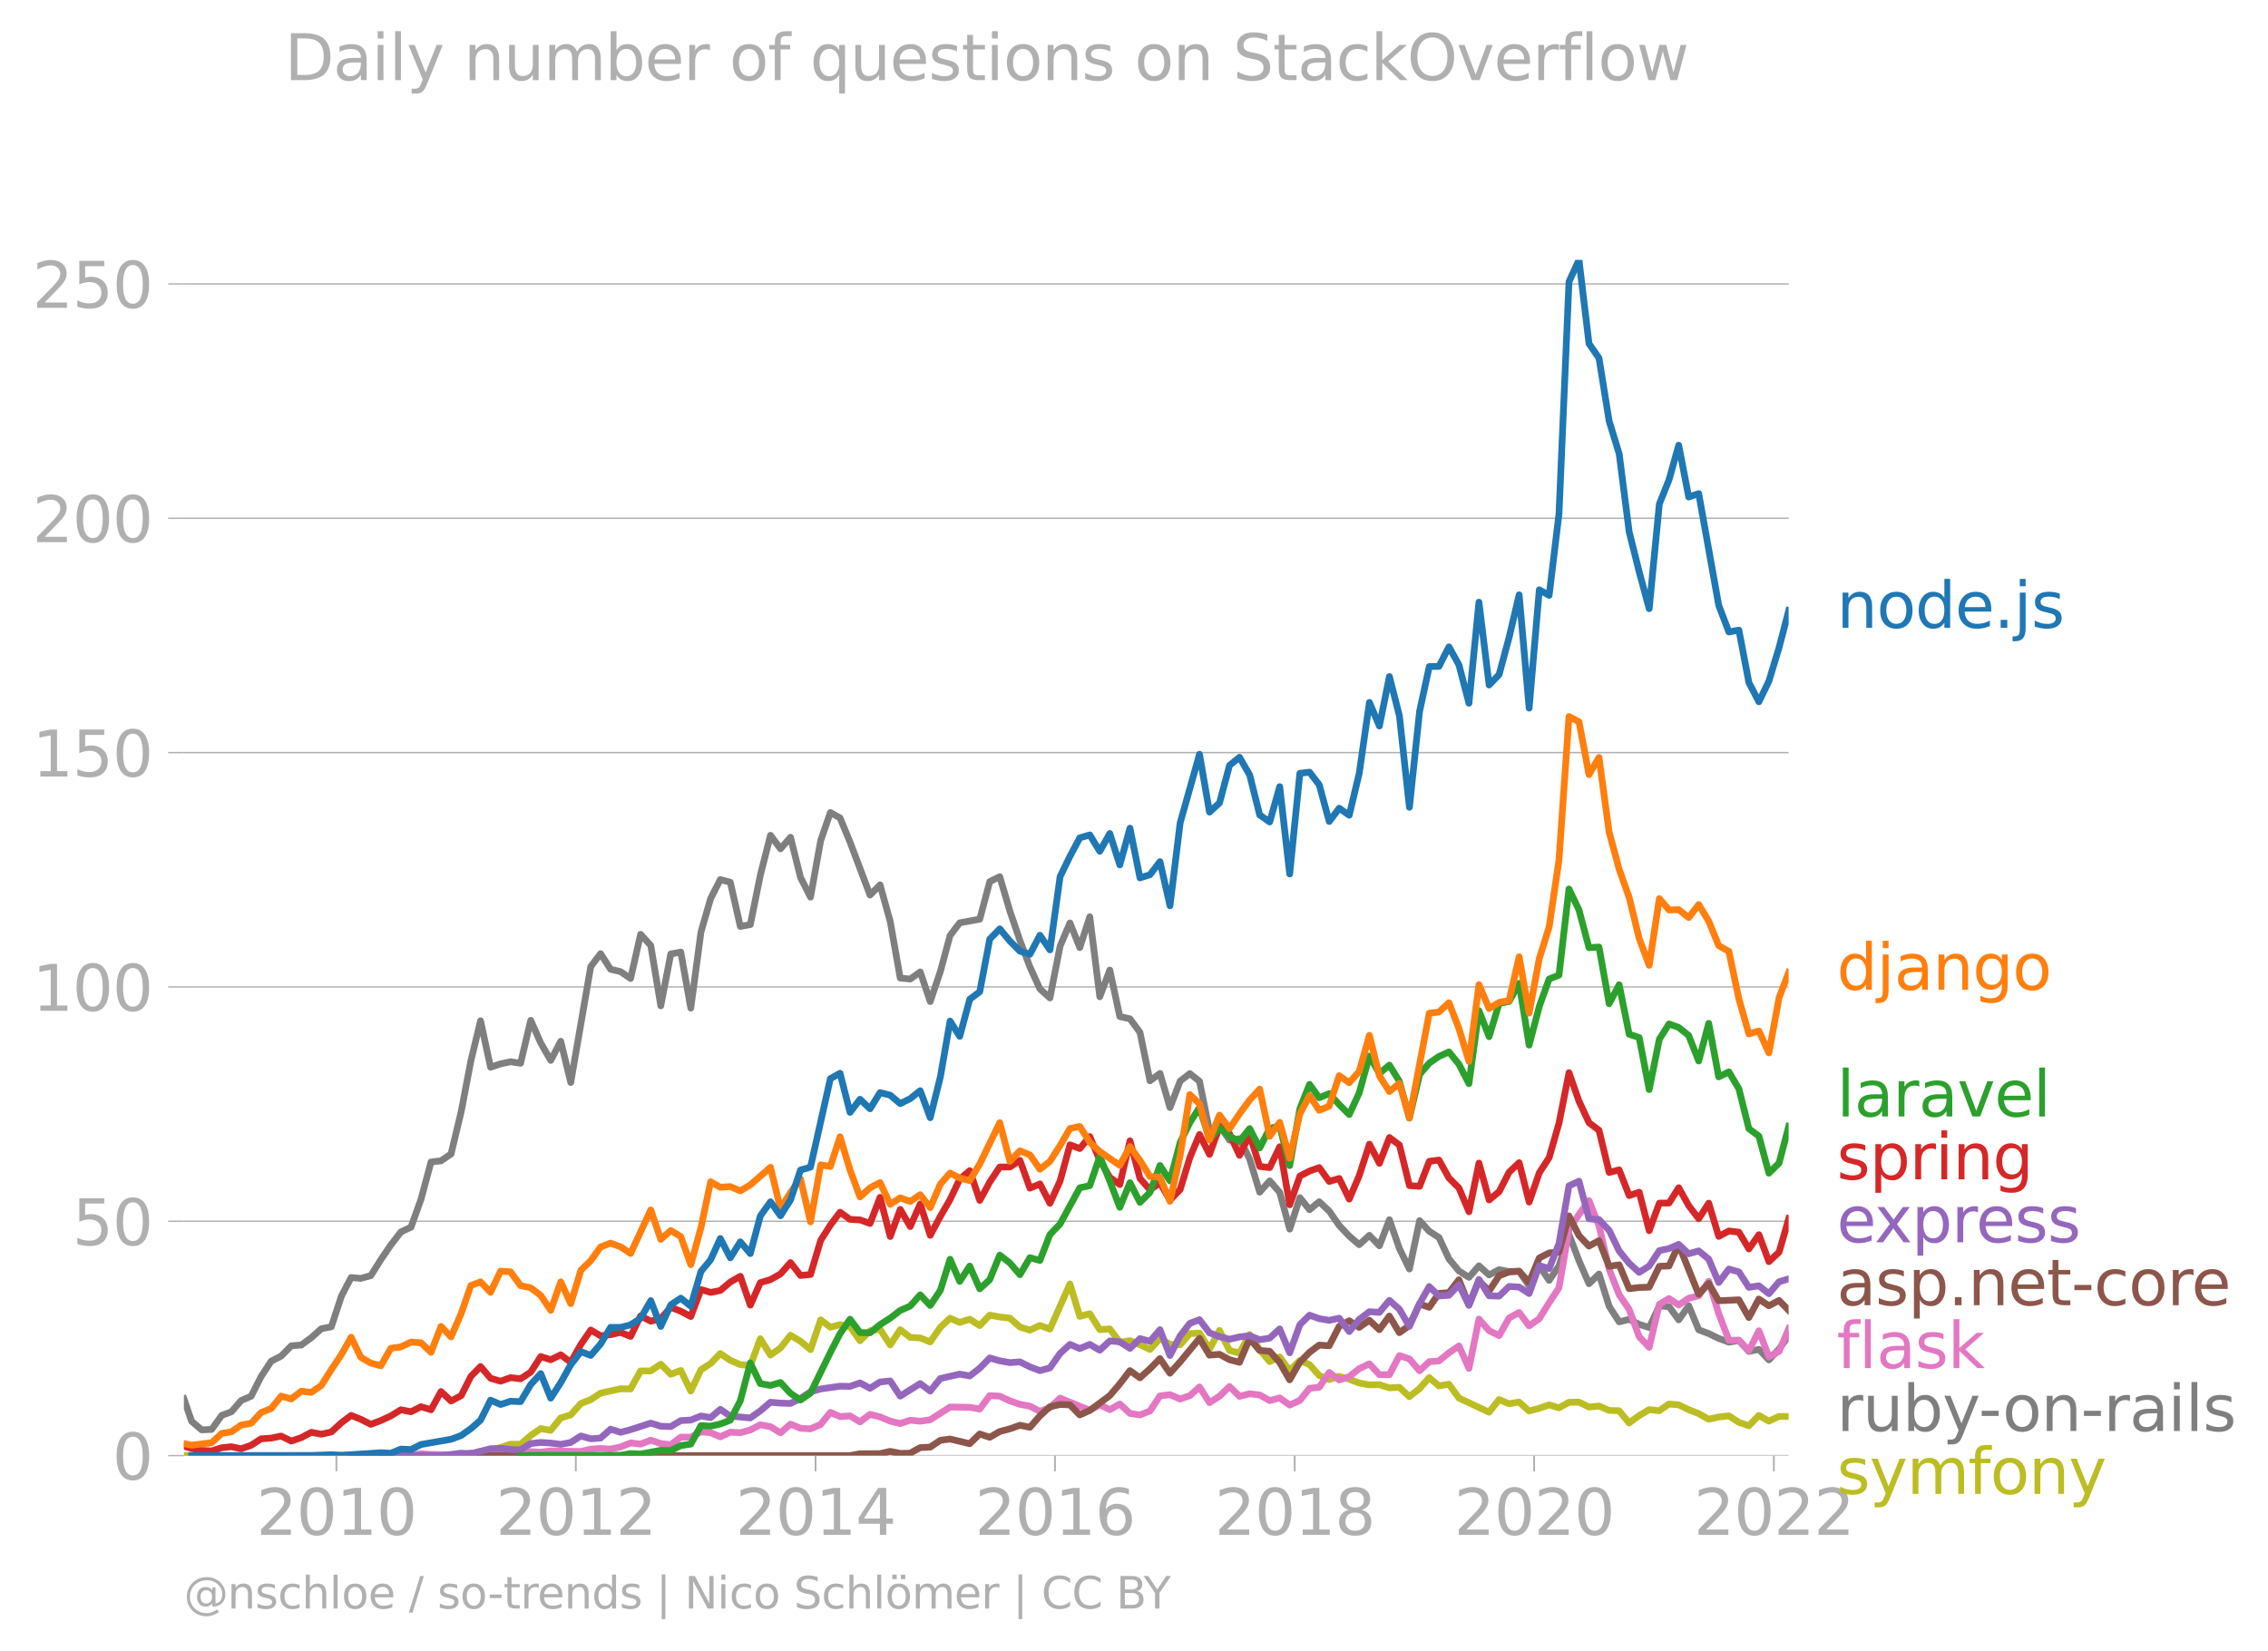 <svg xmlns:xlink="http://www.w3.org/1999/xlink" width="672.964" height="489.969" viewBox="0 0 504.723 367.477" xmlns="http://www.w3.org/2000/svg"><defs><style>*{stroke-linejoin:round;stroke-linecap:butt}</style></defs><g id="figure_1"><path d="M0 367.477h504.723V0H0v367.477z" style="fill:none" id="patch_1"/><g id="axes_1"><path d="M40.922 323.95h357.12V57.838H40.923V323.95z" style="fill:none" id="patch_2"/><g id="matplotlib.axis_1"><g id="xtick_1"><g id="line2d_1"><defs><path id="mb9dd6e9e67" d="M0 0v3.5" style="stroke:#b0b0b0;stroke-width:.4"/></defs><use xlink:href="#mb9dd6e9e67" x="74.861" y="323.95" style="fill:#b0b0b0;stroke:#b0b0b0;stroke-width:.4"/></g><g style="fill:#b0b0b0" transform="matrix(.14 0 0 -.14 57.046 341.588)" id="text_1"><defs><path id="DejaVuSans-32" d="M1228 531h2203V0H469v531q359 372 979 998 621 627 780 809 303 340 423 576 121 236 121 464 0 372-261 606-261 235-680 235-297 0-627-103-329-103-704-313v638q381 153 712 231 332 78 607 78 725 0 1156-363 431-362 431-968 0-288-108-546-107-257-392-607-78-91-497-524-418-433-1181-1211z" transform="scale(.016)"/><path id="DejaVuSans-30" d="M2034 4250q-487 0-733-480-245-479-245-1442 0-959 245-1439 246-480 733-480 491 0 736 480 246 480 246 1439 0 963-246 1442-245 480-736 480zm0 500q785 0 1199-621 414-620 414-1801 0-1178-414-1799Q2819-91 2034-91q-784 0-1198 620-414 621-414 1799 0 1181 414 1801 414 621 1198 621z" transform="scale(.016)"/><path id="DejaVuSans-31" d="M794 531h1031v3560L703 3866v575l1116 225h631V531h1031V0H794v531z" transform="scale(.016)"/></defs><use xlink:href="#DejaVuSans-32"/><use xlink:href="#DejaVuSans-30" x="63.623"/><use xlink:href="#DejaVuSans-31" x="127.246"/><use xlink:href="#DejaVuSans-30" x="190.869"/></g></g><g id="xtick_2"><use xlink:href="#mb9dd6e9e67" x="128.141" y="323.95" style="fill:#b0b0b0;stroke:#b0b0b0;stroke-width:.4" id="line2d_2"/><g style="fill:#b0b0b0" transform="matrix(.14 0 0 -.14 110.326 341.588)" id="text_2"><use xlink:href="#DejaVuSans-32"/><use xlink:href="#DejaVuSans-30" x="63.623"/><use xlink:href="#DejaVuSans-31" x="127.246"/><use xlink:href="#DejaVuSans-32" x="190.869"/></g></g><g id="xtick_3"><use xlink:href="#mb9dd6e9e67" x="181.493" y="323.95" style="fill:#b0b0b0;stroke:#b0b0b0;stroke-width:.4" id="line2d_3"/><g style="fill:#b0b0b0" transform="matrix(.14 0 0 -.14 163.678 341.588)" id="text_3"><defs><path id="DejaVuSans-34" d="M2419 4116 825 1625h1594v2491zm-166 550h794V1625h666v-525h-666V0h-628v1100H313v609l1940 2957z" transform="scale(.016)"/></defs><use xlink:href="#DejaVuSans-32"/><use xlink:href="#DejaVuSans-30" x="63.623"/><use xlink:href="#DejaVuSans-31" x="127.246"/><use xlink:href="#DejaVuSans-34" x="190.869"/></g></g><g id="xtick_4"><use xlink:href="#mb9dd6e9e67" x="234.773" y="323.95" style="fill:#b0b0b0;stroke:#b0b0b0;stroke-width:.4" id="line2d_4"/><g style="fill:#b0b0b0" transform="matrix(.14 0 0 -.14 216.958 341.588)" id="text_4"><defs><path id="DejaVuSans-36" d="M2113 2584q-425 0-674-291-248-290-248-796 0-503 248-796 249-292 674-292t673 292q248 293 248 796 0 506-248 796-248 291-673 291zm1253 1979v-575q-238 112-480 171-242 60-480 60-625 0-955-422-329-422-376-1275 184 272 462 417 279 145 613 145 703 0 1111-427 408-426 408-1160 0-719-425-1154Q2819-91 2113-91q-810 0-1238 620-428 621-428 1799 0 1106 525 1764t1409 658q238 0 480-47t505-140z" transform="scale(.016)"/></defs><use xlink:href="#DejaVuSans-32"/><use xlink:href="#DejaVuSans-30" x="63.623"/><use xlink:href="#DejaVuSans-31" x="127.246"/><use xlink:href="#DejaVuSans-36" x="190.869"/></g></g><g id="xtick_5"><use xlink:href="#mb9dd6e9e67" x="288.126" y="323.95" style="fill:#b0b0b0;stroke:#b0b0b0;stroke-width:.4" id="line2d_5"/><g style="fill:#b0b0b0" transform="matrix(.14 0 0 -.14 270.31 341.588)" id="text_5"><defs><path id="DejaVuSans-38" d="M2034 2216q-450 0-708-241-257-241-257-662 0-422 257-663 258-241 708-241t709 242q260 243 260 662 0 421-258 662-257 241-711 241zm-631 268q-406 100-633 378-226 279-226 679 0 559 398 884 399 325 1092 325 697 0 1094-325t397-884q0-400-227-679-226-278-629-378 456-106 710-416 255-309 255-755 0-679-414-1042Q2806-91 2034-91q-771 0-1186 362-414 363-414 1042 0 446 256 755 257 310 713 416zm-231 997q0-362 226-565 227-203 636-203 407 0 636 203 230 203 230 565 0 363-230 566-229 203-636 203-409 0-636-203-226-203-226-566z" transform="scale(.016)"/></defs><use xlink:href="#DejaVuSans-32"/><use xlink:href="#DejaVuSans-30" x="63.623"/><use xlink:href="#DejaVuSans-31" x="127.246"/><use xlink:href="#DejaVuSans-38" x="190.869"/></g></g><g id="xtick_6"><use xlink:href="#mb9dd6e9e67" x="341.405" y="323.95" style="fill:#b0b0b0;stroke:#b0b0b0;stroke-width:.4" id="line2d_6"/><g style="fill:#b0b0b0" transform="matrix(.14 0 0 -.14 323.59 341.588)" id="text_6"><use xlink:href="#DejaVuSans-32"/><use xlink:href="#DejaVuSans-30" x="63.623"/><use xlink:href="#DejaVuSans-32" x="127.246"/><use xlink:href="#DejaVuSans-30" x="190.869"/></g></g><g id="xtick_7"><use xlink:href="#mb9dd6e9e67" x="394.758" y="323.95" style="fill:#b0b0b0;stroke:#b0b0b0;stroke-width:.4" id="line2d_7"/><g style="fill:#b0b0b0" transform="matrix(.14 0 0 -.14 376.943 341.588)" id="text_7"><use xlink:href="#DejaVuSans-32"/><use xlink:href="#DejaVuSans-30" x="63.623"/><use xlink:href="#DejaVuSans-32" x="127.246"/><use xlink:href="#DejaVuSans-32" x="190.869"/></g></g></g><g id="matplotlib.axis_2"><g id="ytick_1"><path d="M40.922 323.95h357.12" clip-path="url(#pe43179097b)" style="fill:none;stroke:#b0b0b0;stroke-width:.3;stroke-linecap:square" id="line2d_8"/><g id="line2d_9"><defs><path id="m40a749e14c" d="M0 0h-3.5" style="stroke:#b0b0b0;stroke-width:.3"/></defs><use xlink:href="#m40a749e14c" x="40.922" y="323.95" style="fill:#b0b0b0;stroke:#b0b0b0;stroke-width:.3"/></g><use xlink:href="#DejaVuSans-30" style="fill:#b0b0b0" transform="matrix(.14 0 0 -.14 25.015 329.269)" id="text_8"/></g><g id="ytick_2"><path d="M40.922 271.797h357.12" clip-path="url(#pe43179097b)" style="fill:none;stroke:#b0b0b0;stroke-width:.3;stroke-linecap:square" id="line2d_10"/><use xlink:href="#m40a749e14c" x="40.922" y="271.797" style="fill:#b0b0b0;stroke:#b0b0b0;stroke-width:.3" id="line2d_11"/><g style="fill:#b0b0b0" transform="matrix(.14 0 0 -.14 16.108 277.116)" id="text_9"><defs><path id="DejaVuSans-35" d="M691 4666h2478v-532H1269V2991q137 47 274 70 138 23 276 23 781 0 1237-428 457-428 457-1159 0-753-469-1171Q2575-91 1722-91q-294 0-599 50Q819 9 494 109v635q281-153 581-228t634-75q541 0 856 284 316 284 316 772 0 487-316 771-315 285-856 285-253 0-505-56-251-56-513-175v2344z" transform="scale(.016)"/></defs><use xlink:href="#DejaVuSans-35"/><use xlink:href="#DejaVuSans-30" x="63.623"/></g></g><g id="ytick_3"><path d="M40.922 219.645h357.12" clip-path="url(#pe43179097b)" style="fill:none;stroke:#b0b0b0;stroke-width:.3;stroke-linecap:square" id="line2d_12"/><use xlink:href="#m40a749e14c" x="40.922" y="219.645" style="fill:#b0b0b0;stroke:#b0b0b0;stroke-width:.3" id="line2d_13"/><g style="fill:#b0b0b0" transform="matrix(.14 0 0 -.14 7.2 224.964)" id="text_10"><use xlink:href="#DejaVuSans-31"/><use xlink:href="#DejaVuSans-30" x="63.623"/><use xlink:href="#DejaVuSans-30" x="127.246"/></g></g><g id="ytick_4"><path d="M40.922 167.493h357.12" clip-path="url(#pe43179097b)" style="fill:none;stroke:#b0b0b0;stroke-width:.3;stroke-linecap:square" id="line2d_14"/><use xlink:href="#m40a749e14c" x="40.922" y="167.493" style="fill:#b0b0b0;stroke:#b0b0b0;stroke-width:.3" id="line2d_15"/><g style="fill:#b0b0b0" transform="matrix(.14 0 0 -.14 7.2 172.811)" id="text_11"><use xlink:href="#DejaVuSans-31"/><use xlink:href="#DejaVuSans-35" x="63.623"/><use xlink:href="#DejaVuSans-30" x="127.246"/></g></g><g id="ytick_5"><path d="M40.922 115.34h357.12" clip-path="url(#pe43179097b)" style="fill:none;stroke:#b0b0b0;stroke-width:.3;stroke-linecap:square" id="line2d_16"/><use xlink:href="#m40a749e14c" x="40.922" y="115.34" style="fill:#b0b0b0;stroke:#b0b0b0;stroke-width:.3" id="line2d_17"/><g style="fill:#b0b0b0" transform="matrix(.14 0 0 -.14 7.2 120.659)" id="text_12"><use xlink:href="#DejaVuSans-32"/><use xlink:href="#DejaVuSans-30" x="63.623"/><use xlink:href="#DejaVuSans-30" x="127.246"/></g></g><g id="ytick_6"><path d="M40.922 63.188h357.12" clip-path="url(#pe43179097b)" style="fill:none;stroke:#b0b0b0;stroke-width:.3;stroke-linecap:square" id="line2d_18"/><use xlink:href="#m40a749e14c" x="40.922" y="63.188" style="fill:#b0b0b0;stroke:#b0b0b0;stroke-width:.3" id="line2d_19"/><g style="fill:#b0b0b0" transform="matrix(.14 0 0 -.14 7.2 68.507)" id="text_13"><use xlink:href="#DejaVuSans-32"/><use xlink:href="#DejaVuSans-35" x="63.623"/><use xlink:href="#DejaVuSans-30" x="127.246"/></g></g></g><path d="M40.922 323.95h3.942l55.506-.101 4.415-.234 2.153-.64 2.226-.103 4.452-1.46 2.227.014 2.262-1.951 2.226-1.54 2.226.396 2.226-2.76 2.226-.672 2.263-2.557 2.19-.837 2.19-1.451 4.451-.976 2.226.026 2.226-3.996h2.263l2.226-1.498 2.226 2.238 2.226-.847 2.226 4.582 2.263-4.745 2.153-1.377 2.153-2.223 2.226 1.503 2.226.953 2.226.23 2.226-5.983 2.263 3.634 2.226-1.58 2.226-2.828 2.226 1.332 2.226 1.864 2.263-6.628 2.153 1.643 2.153-.566 2.226.454 2.226 3.112 2.226-2.208 2.226-.315 2.263 3.465 2.226-3.393 2.226 1.711 2.226.131 2.226.878 2.262-3.263 2.154-2.018 2.153.941 2.226-.71 2.226 1.417 2.226-2.32 2.226.402 2.262.269 2.227 1.97 2.226.688 2.226-1.035 2.226.8 4.452-10.035 2.19 7.208 2.226-.58 2.226 3.541 2.226-.17 2.226 2.963 2.262-.337 2.226.886 2.226 1.066 2.227-2.422 2.226 1.278 2.262.1 2.153-2.493 2.153-.097 2.226 3.577 2.226-4.183 2.227 4.46 2.226.587L278.09 297l2.226 3.343 2.226 2.68 2.226-1.046 2.226 3.064 2.263-2.254 2.153.899 2.153 2.432 2.226.9 2.226-.698 2.226.63 2.226.85 2.263.404 2.226-.038 2.226.711 2.226-.12 2.226 2.072 2.263-1.784 2.153-2.453 2.153 1.848 2.226-.378 2.226 3.07 6.715 3.162 2.226-2.825 2.226.941 2.226-.385 2.226 2 2.263-.606 2.19-.762 2.189.661 2.226-1.223 2.226-.055 2.226 1.098 2.226-.223 2.263.975 2.226.082 2.226 2.711 2.226-1.633 2.226-1.328 2.263.236 2.153-1.48 2.153.168 2.226 1.083 2.226.868 2.226 1.253 2.226-.48 2.263-.268 2.226 1.443 2.226.777 2.226-2.307 2.226 1.264 2.262-1.043 2.154-.002h0" clip-path="url(#pe43179097b)" style="fill:none;stroke:#bcbd22;stroke-width:1.5;stroke-linecap:square" id="line2d_20"/><path d="m40.922 311.303 1.716 5.009 2.226 1.901 2.226-.084 2.262-3.13 2.153-.81 2.154-2.487 2.226-.964 2.226-4.385 2.226-3.403 2.226-1.14 2.262-2.288 2.226-.188 2.227-1.629 2.226-1.987 2.226-.435 2.262-6.864 2.153-4.105 2.153.202 2.226-.62 2.227-3.552 2.226-3.262 2.226-2.896 2.262-1.076 2.226-6.215 2.226-8.287 2.226-.266 2.227-1.517 2.262-9.422 2.153-11.293 2.153-8.928 2.226 10.334 2.226-.745 2.226-.472 2.227.338 2.262-9.556 2.226 5.046 2.226 3.87 2.226-4.253 2.226 9.166 4.453-25.797 2.19-2.87 2.225 3.473 2.226.53 2.226 1.521 2.226-9.831 2.263 2.49 2.226 13.426 2.226-11.542 2.226-.418 2.226 12.463 2.263-16.924 2.153-7.455 2.153-4.22 2.226.594 2.226 9.836 2.226-.414 2.226-10.992 2.263-8.883 2.226 3.013 2.226-2.575 2.226 8.937 2.226 4.387 2.263-12.584 2.153-6.246 2.153 1.199 2.226 5.387 4.452 11.786 2.226-2.268 2.263 8.143 2.226 12.587 2.226.232 2.226-1.588 2.226 6.602 2.262-6.73 2.154-7.97 2.153-2.83 4.452-.808 2.226-8.36 2.226-1.095 2.262 7.672 2.227 6.53 2.226 5.886 2.226 4.893 2.226 2.004 2.262-11.54 2.19-5.16 2.19 5.496 2.226-6.863 2.226 17.798 2.226-5.942 2.226 10.35 2.262.504 2.226 3.019 2.226 10.777 2.227-1.633 2.226 7.588 2.262-5.888 2.153-1.666 2.153 1.7 2.226 10.99 2.226-1.166 2.227 3.288 2.226-.327 2.262 4.543 2.226 7.361 2.226-2.516 2.226 2.551 2.226 8.182 2.263-6.999 2.153 2.679 2.153-1.77 2.226 2.08 2.226 3.202 2.226 2.361 2.226 1.913 2.263-2.086 2.226 2.329 2.226-5.795 2.226 6.42 2.226 4.549 2.263-10.767 2.153 2.37 2.153 1.365 2.226 4.779 2.226 2.69 2.226 1.412 2.226-2.556 2.263 2.019 2.226-1.166 2.226.426 2.226-.079 2.226 3.275 2.263-4.441 2.19 3.204 2.189-3.238 2.226-6.97 2.226 5.826 2.226 5.126 2.226-2.165 2.263 7.2 2.226 3.448 2.226-.554 2.226 1.11 2.226.707 2.263-4.811 2.153.156 2.153 2.939 2.226-3.128 2.226 5.349 2.226.84 2.226 1.078 2.263.84 2.226-.388 2.226 2.441 2.226-.46 2.226 2.344 2.262-2.422 2.154-2.951h0" clip-path="url(#pe43179097b)" style="fill:none;stroke:#7f7f7f;stroke-width:1.5;stroke-linecap:square" id="line2d_21"/><path d="m84.75 323.95 6.715-.135 2.226-.282 2.226.148 6.715.134 2.153-.461 2.153.26 2.226.023 2.226-.158 2.226.088 4.49-.492 2.225.11 2.226-.278 6.715.134 2.19-.53 2.19-.143 2.225.122 2.226-.458 2.226-.898 2.226.259 2.263-.875 2.226.755 2.226.254 2.226-1.68 2.226-.002 2.263-1.178 2.153.18 2.153.93 2.226-1.042 2.226.134 2.226-.621 2.226-1.162 2.263.437 2.226 1.35 2.226-1.922 2.226.914 2.226.13 2.263-.976 2.153-2.68 2.153.93 2.226-.15 2.226 1.328 2.226-1.676 2.226.565 2.263.942 2.226.544 2.226-.746 2.226.225 2.226-.325 4.416-2.83 4.379.06 2.226.38 2.226-2.987 2.226.128 2.262 1.043 2.227.776 2.226.401 2.226 1.163 2.226-.826 2.262-2.12 6.606 2.703 2.226-1.222 2.226 1.083 2.226-1.252 2.262 2.086 2.226.348 2.226-.886 2.227-3.356 2.226-.278 2.262.976 2.153-.752 2.153-1.94 2.226 3.49 2.226-1.437 2.227-2.145 2.226 2.178 2.262-.572 2.226.272 2.226 1.242 2.226-.582 2.226 1.592 2.263-1.043 2.153-2.694 2.153-.234 2.226-3.288 2.226 1.673 2.226-.734 2.226-1.79 2.263-1.076 2.226 2.414 2.226.009 2.226-4.25 2.226.75 2.263 2.625 2.153-2.022 2.153-.165 2.226-1.815 2.226-1.516 2.226 4.993 2.226-10.982 2.263 2.59 2.226 1.09 2.226-3.916 2.226-1.229 2.226 2.979 2.263-1.615 2.19-3.541 2.189-3.323 2.226-12.962 2.226-3.357 2.226-3.075 2.226 5.599 2.263 9.69 2.226 5.641 2.226 3.275 2.226 6.078 2.226 2.368 2.263-9.59 2.153-1.261 2.153 1.43 2.226-1.5 2.226-.553 2.226-3.237 2.226 7.208 2.263 5.921 2.226-.021 2.226 2.343 2.226-4.43 2.226 5.81 2.262-1.212 2.154-5.091h0" clip-path="url(#pe43179097b)" style="fill:none;stroke:#e377c2;stroke-width:1.5;stroke-linecap:square" id="line2d_22"/><g style="fill:#1f77b4" transform="matrix(.14 0 0 -.14 408.756 139.729)" id="text_14"><defs><path id="DejaVuSans-6e" d="M3513 2113V0h-575v2094q0 497-194 743-194 247-581 247-466 0-735-297-269-296-269-809V0H581v3500h578v-544q207 316 486 472 280 156 646 156 603 0 912-373 310-373 310-1098z" transform="scale(.016)"/><path id="DejaVuSans-6f" d="M1959 3097q-462 0-731-361t-269-989q0-628 267-989 268-361 733-361 460 0 728 362 269 363 269 988 0 622-269 986-268 364-728 364zm0 487q750 0 1178-488 429-487 429-1349 0-859-429-1349Q2709-91 1959-91q-753 0-1180 489-426 490-426 1349 0 862 426 1349 427 488 1180 488z" transform="scale(.016)"/><path id="DejaVuSans-64" d="M2906 2969v1894h575V0h-575v525q-181-312-458-464-276-152-664-152-634 0-1033 506-398 507-398 1332t398 1331q399 506 1033 506 388 0 664-152 277-151 458-463zM947 1747q0-634 261-995t717-361q456 0 718 361 263 361 263 995t-263 995q-262 361-718 361t-717-361q-261-361-261-995z" transform="scale(.016)"/><path id="DejaVuSans-65" d="M3597 1894v-281H953q38-594 358-905t892-311q331 0 642 81t618 244V178Q3153 47 2828-22t-659-69q-838 0-1327 487-489 488-489 1320 0 859 464 1363 464 505 1252 505 706 0 1117-455 411-454 411-1235zm-575 169q-6 471-264 752-258 282-683 282-481 0-770-272t-333-766l2050 4z" transform="scale(.016)"/><path id="DejaVuSans-2e" d="M684 794h660V0H684v794z" transform="scale(.016)"/><path id="DejaVuSans-6a" d="M603 3500h575V-63q0-668-255-968-254-300-820-300h-219v487H38q328 0 446 152Q603-541 603-63v3563zm0 1363h575v-729H603v729z" transform="scale(.016)"/><path id="DejaVuSans-73" d="M2834 3397v-544q-243 125-506 187-262 63-544 63-428 0-642-131t-214-394q0-200 153-314t616-217l197-44q612-131 870-370t258-667q0-488-386-773Q2250-91 1575-91q-281 0-586 55T347 128v594q319-166 628-249 309-82 613-82 406 0 624 139 219 139 219 392 0 234-158 359-157 125-692 241l-200 47q-534 112-772 345-237 233-237 639 0 494 350 762 350 269 994 269 318 0 599-47 282-46 519-140z" transform="scale(.016)"/></defs><use xlink:href="#DejaVuSans-6e"/><use xlink:href="#DejaVuSans-6f" x="63.379"/><use xlink:href="#DejaVuSans-64" x="124.561"/><use xlink:href="#DejaVuSans-65" x="188.037"/><use xlink:href="#DejaVuSans-2e" x="249.561"/><use xlink:href="#DejaVuSans-6a" x="281.348"/><use xlink:href="#DejaVuSans-73" x="309.131"/></g><g style="fill:#ff7f0e" transform="matrix(.14 0 0 -.14 408.756 220.267)" id="text_15"><defs><path id="DejaVuSans-61" d="M2194 1759q-697 0-966-159t-269-544q0-306 202-486 202-179 548-179 479 0 768 339t289 901v128h-572zm1147 238V0h-575v531q-197-318-491-470T1556-91q-537 0-855 302-317 302-317 808 0 590 395 890 396 300 1180 300h807v57q0 397-261 614t-733 217q-300 0-585-72-284-72-546-216v532q315 122 612 182 297 61 578 61 760 0 1135-394 375-393 375-1193z" transform="scale(.016)"/><path id="DejaVuSans-67" d="M2906 1791q0 625-258 968-257 344-723 344-462 0-720-344-258-343-258-968 0-622 258-966t720-344q466 0 723 344 258 344 258 966zm575-1357q0-893-397-1329-396-436-1215-436-303 0-572 45t-522 139v559q253-137 500-202 247-66 503-66 566 0 847 295t281 892v285q-178-310-456-463T1784 0Q1141 0 747 490 353 981 353 1791q0 812 394 1302 394 491 1037 491 388 0 666-153t456-462v531h575V434z" transform="scale(.016)"/></defs><use xlink:href="#DejaVuSans-64"/><use xlink:href="#DejaVuSans-6a" x="63.477"/><use xlink:href="#DejaVuSans-61" x="91.26"/><use xlink:href="#DejaVuSans-6e" x="152.539"/><use xlink:href="#DejaVuSans-67" x="215.918"/><use xlink:href="#DejaVuSans-6f" x="279.395"/></g><g style="fill:#2ca02c" transform="matrix(.14 0 0 -.14 408.756 248.476)" id="text_16"><defs><path id="DejaVuSans-6c" d="M603 4863h575V0H603v4863z" transform="scale(.016)"/><path id="DejaVuSans-72" d="M2631 2963q-97 56-211 82-114 27-251 27-488 0-749-317t-261-911V0H581v3500h578v-544q182 319 472 473 291 155 707 155 59 0 131-8 72-7 159-23l3-590z" transform="scale(.016)"/><path id="DejaVuSans-76" d="M191 3500h609L1894 563l1094 2937h609L2284 0h-781L191 3500z" transform="scale(.016)"/></defs><use xlink:href="#DejaVuSans-6c"/><use xlink:href="#DejaVuSans-61" x="27.783"/><use xlink:href="#DejaVuSans-72" x="89.063"/><use xlink:href="#DejaVuSans-61" x="130.176"/><use xlink:href="#DejaVuSans-76" x="191.455"/><use xlink:href="#DejaVuSans-65" x="250.635"/><use xlink:href="#DejaVuSans-6c" x="312.158"/></g><g style="fill:#d62728" transform="matrix(.14 0 0 -.14 408.756 262.476)" id="text_17"><defs><path id="DejaVuSans-70" d="M1159 525v-1856H581v4831h578v-531q182 312 458 463 277 152 661 152 638 0 1036-506 399-506 399-1331T3314 415Q2916-91 2278-91q-384 0-661 152-276 152-458 464zm1957 1222q0 634-261 995t-717 361q-457 0-718-361t-261-995q0-634 261-995t718-361q456 0 717 361t261 995z" transform="scale(.016)"/><path id="DejaVuSans-69" d="M603 3500h575V0H603v3500zm0 1363h575v-729H603v729z" transform="scale(.016)"/></defs><use xlink:href="#DejaVuSans-73"/><use xlink:href="#DejaVuSans-70" x="52.1"/><use xlink:href="#DejaVuSans-72" x="115.576"/><use xlink:href="#DejaVuSans-69" x="156.689"/><use xlink:href="#DejaVuSans-6e" x="184.473"/><use xlink:href="#DejaVuSans-67" x="247.852"/></g><g style="fill:#9467bd" transform="matrix(.14 0 0 -.14 408.756 276.476)" id="text_18"><defs><path id="DejaVuSans-78" d="M3513 3500 2247 1797 3578 0h-678L1881 1375 863 0H184l1360 1831L300 3500h678l928-1247 928 1247h679z" transform="scale(.016)"/></defs><use xlink:href="#DejaVuSans-65"/><use xlink:href="#DejaVuSans-78" x="59.773"/><use xlink:href="#DejaVuSans-70" x="118.953"/><use xlink:href="#DejaVuSans-72" x="182.43"/><use xlink:href="#DejaVuSans-65" x="221.293"/><use xlink:href="#DejaVuSans-73" x="282.816"/><use xlink:href="#DejaVuSans-73" x="334.916"/></g><g style="fill:#8c564b" transform="matrix(.14 0 0 -.14 408.756 290.476)" id="text_19"><defs><path id="DejaVuSans-74" d="M1172 4494v-994h1184v-447H1172V1153q0-428 117-550t477-122h590V0h-590q-666 0-919 248-253 249-253 905v1900H172v447h422v994h578z" transform="scale(.016)"/><path id="DejaVuSans-2d" d="M313 2009h1684v-512H313v512z" transform="scale(.016)"/><path id="DejaVuSans-63" d="M3122 3366v-538q-244 135-489 202t-495 67q-560 0-870-355-309-354-309-995t309-996q310-354 870-354 250 0 495 67t489 202V134Q2881 22 2623-34q-257-57-548-57-791 0-1257 497-465 497-465 1341 0 856 470 1346 471 491 1290 491 265 0 518-55 253-54 491-163z" transform="scale(.016)"/></defs><use xlink:href="#DejaVuSans-61"/><use xlink:href="#DejaVuSans-73" x="61.279"/><use xlink:href="#DejaVuSans-70" x="113.379"/><use xlink:href="#DejaVuSans-2e" x="176.855"/><use xlink:href="#DejaVuSans-6e" x="208.643"/><use xlink:href="#DejaVuSans-65" x="272.021"/><use xlink:href="#DejaVuSans-74" x="333.545"/><use xlink:href="#DejaVuSans-2d" x="372.754"/><use xlink:href="#DejaVuSans-63" x="408.838"/><use xlink:href="#DejaVuSans-6f" x="463.818"/><use xlink:href="#DejaVuSans-72" x="525"/><use xlink:href="#DejaVuSans-65" x="563.863"/></g><g style="fill:#e377c2" transform="matrix(.14 0 0 -.14 408.756 304.476)" id="text_20"><defs><path id="DejaVuSans-66" d="M2375 4863v-479h-550q-309 0-430-125-120-125-120-450v-309h947v-447h-947V0H697v3053H147v447h550v244q0 584 272 851 272 268 862 268h544z" transform="scale(.016)"/><path id="DejaVuSans-6b" d="M581 4863h578V1991l1716 1509h734L1753 1863 3688 0h-750L1159 1709V0H581v4863z" transform="scale(.016)"/></defs><use xlink:href="#DejaVuSans-66"/><use xlink:href="#DejaVuSans-6c" x="35.205"/><use xlink:href="#DejaVuSans-61" x="62.988"/><use xlink:href="#DejaVuSans-73" x="124.268"/><use xlink:href="#DejaVuSans-6b" x="176.367"/></g><g style="fill:#7f7f7f" transform="matrix(.14 0 0 -.14 408.756 318.476)" id="text_21"><defs><path id="DejaVuSans-75" d="M544 1381v2119h575V1403q0-497 193-746 194-248 582-248 465 0 735 297 271 297 271 810v1984h575V0h-575v538q-209-319-486-474-276-155-642-155-603 0-916 375-312 375-312 1097zm1447 2203z" transform="scale(.016)"/><path id="DejaVuSans-62" d="M3116 1747q0 634-261 995t-717 361q-457 0-718-361t-261-995q0-634 261-995t718-361q456 0 717 361t261 995zM1159 2969q182 312 458 463 277 152 661 152 638 0 1036-506 399-506 399-1331T3314 415Q2916-91 2278-91q-384 0-661 152-276 152-458 464V0H581v4863h578V2969z" transform="scale(.016)"/><path id="DejaVuSans-79" d="M2059-325q-243-625-475-815-231-191-618-191H506v481h338q237 0 368 113 132 112 291 531l103 262L191 3500h609L1894 763l1094 2737h609L2059-325z" transform="scale(.016)"/></defs><use xlink:href="#DejaVuSans-72"/><use xlink:href="#DejaVuSans-75" x="41.113"/><use xlink:href="#DejaVuSans-62" x="104.492"/><use xlink:href="#DejaVuSans-79" x="167.969"/><use xlink:href="#DejaVuSans-2d" x="225.398"/><use xlink:href="#DejaVuSans-6f" x="263.357"/><use xlink:href="#DejaVuSans-6e" x="324.539"/><use xlink:href="#DejaVuSans-2d" x="387.918"/><use xlink:href="#DejaVuSans-72" x="424.002"/><use xlink:href="#DejaVuSans-61" x="465.115"/><use xlink:href="#DejaVuSans-69" x="526.395"/><use xlink:href="#DejaVuSans-6c" x="554.178"/><use xlink:href="#DejaVuSans-73" x="581.961"/></g><g style="fill:#bcbd22" transform="matrix(.14 0 0 -.14 408.756 332.476)" id="text_22"><defs><path id="DejaVuSans-6d" d="M3328 2828q216 388 516 572t706 184q547 0 844-383 297-382 297-1088V0h-578v2094q0 503-179 746-178 244-543 244-447 0-707-297-259-296-259-809V0h-578v2094q0 506-178 748t-550 242q-441 0-701-298-259-298-259-808V0H581v3500h578v-544q197 322 472 475t653 153q382 0 649-194 267-193 395-562z" transform="scale(.016)"/></defs><use xlink:href="#DejaVuSans-73"/><use xlink:href="#DejaVuSans-79" x="52.1"/><use xlink:href="#DejaVuSans-6d" x="111.279"/><use xlink:href="#DejaVuSans-66" x="208.691"/><use xlink:href="#DejaVuSans-6f" x="243.896"/><use xlink:href="#DejaVuSans-6e" x="305.078"/><use xlink:href="#DejaVuSans-79" x="368.457"/></g><g style="fill:#b0b0b0" transform="matrix(.097 0 0 -.097 40.922 357.986)" id="text_23"><defs><path id="DejaVuSans-40" d="M2381 1678q0-447 222-702 222-254 610-254 384 0 604 256 221 256 221 700 0 438-225 695-225 258-607 258-378 0-602-256-223-256-223-697zm1703-934q-187-241-429-355t-564-114q-538 0-874 389t-336 1014q0 625 337 1015 338 391 873 391 322 0 565-117 244-117 428-354v409h447V722q457 69 714 417 258 349 258 902 0 334-99 628-98 294-298 544-325 409-792 626t-1017 217q-384 0-738-102-353-101-653-301-490-319-767-836-276-517-276-1120 0-497 179-932 180-434 521-765 328-325 759-495 431-171 922-171 403 0 792 136t714 389l281-347q-390-303-851-464t-936-161q-578 0-1091 205-512 205-912 595Q841 78 631 592q-209 514-209 1105 0 569 212 1084 213 516 607 907 403 396 931 607t1119 211q662 0 1229-272 568-271 952-771 234-307 357-666 124-359 124-744 0-822-497-1297T4084 263v481z" transform="scale(.016)"/><path id="DejaVuSans-68" d="M3513 2113V0h-575v2094q0 497-194 743-194 247-581 247-466 0-735-297-269-296-269-809V0H581v4863h578V2956q207 316 486 472 280 156 646 156 603 0 912-373 310-373 310-1098z" transform="scale(.016)"/><path id="DejaVuSans-2f" d="M1625 4666h531L531-594H0l1625 5260z" transform="scale(.016)"/><path id="DejaVuSans-7c" d="M1344 4891v-6400H813v6400h531z" transform="scale(.016)"/><path id="DejaVuSans-4e" d="M628 4666h850L3547 763v3903h612V0h-850L1241 3903V0H628v4666z" transform="scale(.016)"/><path id="DejaVuSans-53" d="M3425 4513v-616q-359 172-678 256-319 85-616 85-515 0-795-200t-280-569q0-310 186-468 186-157 705-254l381-78q706-135 1042-474t336-907q0-679-455-1029Q2797-91 1919-91q-331 0-705 75-373 75-773 222v650q384-215 753-325 369-109 725-109 540 0 834 212 294 213 294 607 0 343-211 537t-692 291l-385 75q-706 140-1022 440-315 300-315 835 0 619 436 975t1201 356q329 0 669-60 341-59 697-177z" transform="scale(.016)"/><path id="DejaVuSans-f6" d="M1959 3097q-462 0-731-361t-269-989q0-628 267-989 268-361 733-361 460 0 728 362 269 363 269 988 0 622-269 986-268 364-728 364zm0 487q750 0 1178-488 429-487 429-1349 0-859-429-1349Q2709-91 1959-91q-753 0-1180 489-426 490-426 1349 0 862 426 1349 427 488 1180 488zm295 1266h634v-631h-634v631zm-1222 0h634v-631h-634v631z" transform="scale(.016)"/><path id="DejaVuSans-43" d="M4122 4306v-665q-319 297-680 443-361 147-767 147-800 0-1225-489t-425-1414q0-922 425-1411t1225-489q406 0 767 147t680 444V359q-331-225-702-338-370-112-782-112-1060 0-1670 648-609 649-609 1771 0 1125 609 1773 610 649 1670 649 418 0 788-111 371-111 696-333z" transform="scale(.016)"/><path id="DejaVuSans-42" d="M1259 2228V519h1013q509 0 754 211 246 211 246 645 0 438-246 645-245 208-754 208H1259zm0 1919V2741h935q462 0 688 173 227 174 227 530 0 353-227 528-226 175-688 175h-935zm-631 519h1613q722 0 1112-300 391-300 391-853 0-429-200-682t-588-315q466-100 724-418 258-317 258-792 0-625-425-966Q3088 0 2303 0H628v4666z" transform="scale(.016)"/><path id="DejaVuSans-59" d="M-13 4666h679l1293-1919 1285 1919h678L2272 2222V0h-634v2222L-13 4666z" transform="scale(.016)"/></defs><use xlink:href="#DejaVuSans-40"/><use xlink:href="#DejaVuSans-6e" x="100"/><use xlink:href="#DejaVuSans-73" x="163.379"/><use xlink:href="#DejaVuSans-63" x="215.479"/><use xlink:href="#DejaVuSans-68" x="270.459"/><use xlink:href="#DejaVuSans-6c" x="333.838"/><use xlink:href="#DejaVuSans-6f" x="361.621"/><use xlink:href="#DejaVuSans-65" x="422.803"/><use xlink:href="#DejaVuSans-20" x="484.326"/><use xlink:href="#DejaVuSans-2f" x="516.113"/><use xlink:href="#DejaVuSans-20" x="549.805"/><use xlink:href="#DejaVuSans-73" x="581.592"/><use xlink:href="#DejaVuSans-6f" x="633.691"/><use xlink:href="#DejaVuSans-2d" x="696.748"/><use xlink:href="#DejaVuSans-74" x="732.832"/><use xlink:href="#DejaVuSans-72" x="772.041"/><use xlink:href="#DejaVuSans-65" x="810.904"/><use xlink:href="#DejaVuSans-6e" x="872.428"/><use xlink:href="#DejaVuSans-64" x="935.807"/><use xlink:href="#DejaVuSans-73" x="999.283"/><use xlink:href="#DejaVuSans-20" x="1051.383"/><use xlink:href="#DejaVuSans-7c" x="1083.17"/><use xlink:href="#DejaVuSans-20" x="1116.861"/><use xlink:href="#DejaVuSans-4e" x="1148.648"/><use xlink:href="#DejaVuSans-69" x="1223.453"/><use xlink:href="#DejaVuSans-63" x="1251.236"/><use xlink:href="#DejaVuSans-6f" x="1306.217"/><use xlink:href="#DejaVuSans-20" x="1367.398"/><use xlink:href="#DejaVuSans-53" x="1399.186"/><use xlink:href="#DejaVuSans-63" x="1462.662"/><use xlink:href="#DejaVuSans-68" x="1517.643"/><use xlink:href="#DejaVuSans-6c" x="1581.021"/><use xlink:href="#DejaVuSans-f6" x="1608.805"/><use xlink:href="#DejaVuSans-6d" x="1669.986"/><use xlink:href="#DejaVuSans-65" x="1767.398"/><use xlink:href="#DejaVuSans-72" x="1828.922"/><use xlink:href="#DejaVuSans-20" x="1870.035"/><use xlink:href="#DejaVuSans-7c" x="1901.822"/><use xlink:href="#DejaVuSans-20" x="1935.514"/><use xlink:href="#DejaVuSans-43" x="1967.301"/><use xlink:href="#DejaVuSans-43" x="2037.125"/><use xlink:href="#DejaVuSans-20" x="2106.949"/><use xlink:href="#DejaVuSans-42" x="2138.736"/><use xlink:href="#DejaVuSans-59" x="2201.84"/></g><g style="fill:#b0b0b0" transform="matrix(.14 0 0 -.14 63.337 17.838)" id="text_24"><defs><path id="DejaVuSans-44" d="M1259 4147V519h763q966 0 1414 437 448 438 448 1382 0 937-448 1373t-1414 436h-763zm-631 519h1297q1356 0 1990-564 635-564 635-1764 0-1207-638-1773Q3275 0 1925 0H628v4666z" transform="scale(.016)"/><path id="DejaVuSans-71" d="M947 1747q0-634 261-995t717-361q456 0 718 361 263 361 263 995t-263 995q-262 361-718 361t-717-361q-261-361-261-995zM2906 525q-181-312-458-464-276-152-664-152-634 0-1033 506-398 507-398 1332t398 1331q399 506 1033 506 388 0 664-152 277-151 458-463v531h575v-4831h-575V525z" transform="scale(.016)"/><path id="DejaVuSans-4f" d="M2522 4238q-688 0-1093-513-404-512-404-1397 0-881 404-1394 405-512 1093-512 687 0 1089 512 402 513 402 1394 0 885-402 1397-402 513-1089 513zm0 512q981 0 1568-658 588-658 588-1764 0-1103-588-1761Q3503-91 2522-91q-984 0-1574 656-589 657-589 1763t589 1764q590 658 1574 658z" transform="scale(.016)"/><path id="DejaVuSans-77" d="M269 3500h575l719-2731 715 2731h678l719-2731 716 2731h575L4050 0h-678l-753 2869L1863 0h-679L269 3500z" transform="scale(.016)"/></defs><use xlink:href="#DejaVuSans-44"/><use xlink:href="#DejaVuSans-61" x="77.002"/><use xlink:href="#DejaVuSans-69" x="138.281"/><use xlink:href="#DejaVuSans-6c" x="166.064"/><use xlink:href="#DejaVuSans-79" x="193.848"/><use xlink:href="#DejaVuSans-20" x="253.027"/><use xlink:href="#DejaVuSans-6e" x="284.814"/><use xlink:href="#DejaVuSans-75" x="348.193"/><use xlink:href="#DejaVuSans-6d" x="411.572"/><use xlink:href="#DejaVuSans-62" x="508.984"/><use xlink:href="#DejaVuSans-65" x="572.461"/><use xlink:href="#DejaVuSans-72" x="633.984"/><use xlink:href="#DejaVuSans-20" x="675.098"/><use xlink:href="#DejaVuSans-6f" x="706.885"/><use xlink:href="#DejaVuSans-66" x="768.066"/><use xlink:href="#DejaVuSans-20" x="803.271"/><use xlink:href="#DejaVuSans-71" x="835.059"/><use xlink:href="#DejaVuSans-75" x="898.535"/><use xlink:href="#DejaVuSans-65" x="961.914"/><use xlink:href="#DejaVuSans-73" x="1023.438"/><use xlink:href="#DejaVuSans-74" x="1075.537"/><use xlink:href="#DejaVuSans-69" x="1114.746"/><use xlink:href="#DejaVuSans-6f" x="1142.529"/><use xlink:href="#DejaVuSans-6e" x="1203.711"/><use xlink:href="#DejaVuSans-73" x="1267.09"/><use xlink:href="#DejaVuSans-20" x="1319.189"/><use xlink:href="#DejaVuSans-6f" x="1350.977"/><use xlink:href="#DejaVuSans-6e" x="1412.158"/><use xlink:href="#DejaVuSans-20" x="1475.537"/><use xlink:href="#DejaVuSans-53" x="1507.324"/><use xlink:href="#DejaVuSans-74" x="1570.801"/><use xlink:href="#DejaVuSans-61" x="1610.01"/><use xlink:href="#DejaVuSans-63" x="1671.289"/><use xlink:href="#DejaVuSans-6b" x="1726.27"/><use xlink:href="#DejaVuSans-4f" x="1784.18"/><use xlink:href="#DejaVuSans-76" x="1862.891"/><use xlink:href="#DejaVuSans-65" x="1922.07"/><use xlink:href="#DejaVuSans-72" x="1983.594"/><use xlink:href="#DejaVuSans-66" x="2024.707"/><use xlink:href="#DejaVuSans-6c" x="2059.912"/><use xlink:href="#DejaVuSans-6f" x="2087.695"/><use xlink:href="#DejaVuSans-77" x="2148.877"/></g><path d="M106.938 323.95h82.218l2.227-.404 4.452-.034 2.263-.504 2.226.455 2.226-.052 2.226-1.234 2.226-.111 2.262-1.515 2.154-.29 4.379 1.046 2.226-2.169 2.226.744 2.226-1.282 2.262-.606 2.227-.79 2.226.454 2.226-2.54 2.226-2.036 2.262-.505 2.19.08 2.19 2.242 2.226-.997 4.452-3.303 2.226-2.598 2.262-2.96 2.226 1.594 2.226-1.998 2.227-2.278 2.226 3.253 2.262-2.523 4.306-5.215 2.226 3.72 2.226-.187 2.227 1.195 2.226.588 2.262-5.25 2.226 2.61 2.226.184 2.226 2.46 2.226 3.899 2.263-3.937 2.153-2.19 2.153-1.612 2.226.154 2.226-4.326 2.226-1.237 2.226 1.472 2.263-1.581 2.226 2.09 2.226-3.032 2.226 3.693 2.226-1.573 2.263-4.812 2.153.743 2.153-3.098 2.226-.16 2.226-2.868 2.226 5.614 2.226-5.412 2.263 2.288 2.226-3.377 2.226-.863 2.226-.146 2.226 2.468 2.263-5.417 2.19-1.127 2.189-.186 2.226-8.046 2.226 4.345 2.226 2.366 2.226-1.222 2.263 5.72 2.226-.326 2.226 5.306 2.226-.265 2.226-.072 2.263-4.643 2.153-.08 2.153-4.731 4.452 11.036 2.226-2.414 2.226 3.86 4.489-.21 2.226 3.945 2.226-4.118 2.226 1.494 2.262-1.178 2.154 2.187h0" clip-path="url(#pe43179097b)" style="fill:none;stroke:#8c564b;stroke-width:1.5;stroke-linecap:square" id="line2d_23"/><path d="M78.145 323.95H98.143l4.49-.539 2.152.129 4.38-1.12 2.225-.085 2.226.259 2.227.077 2.262-1.413 2.226-.229 2.226.128 2.226.29 2.226-.424 2.263-1.447 2.19.633 2.19-.162 2.225-1.973 2.226.694 2.226-.59 4.489-1.462 2.226.697 2.226.077 2.226-1.328 2.226-.12 2.263-.908 2.153.36 2.153-1.84 2.226 1.5 4.452.417 2.226-1.58 2.263-1.918 2.226.195 2.226.074 2.226-1.117 2.226-1.474 2.263-.64 4.306-.605 2.226.041 2.226-.781 2.226 1.199 2.226-1.401 2.263-.236 2.226 3.375 4.452-2.781 2.226 1.66 2.262-2.792 4.307-.976 2.226.404 2.226-1.716 2.226-2.282 2.226.633 2.262.404 2.227-.168 2.226 1.11 2.226.837 2.226-.601 2.262-3.23 2.19-2 2.19.923 2.226-.933 2.226 1.303 2.226-2.068 2.226.184 2.262 1.48 2.226-2.186 2.226.605 2.227-2.586 2.226 5.749 2.262-4.374 2.153-2.781 2.153-.82 2.226 2.92 2.226.849 2.227.577 2.226-.51 2.262-.269 2.226.884 2.226-.346 2.226-2.053 2.226 5.317 2.263-6.258 2.153-2.116 2.153.77 2.226.374 2.226-.475 2.226 2.979 2.226-2.71 2.263-1.716 2.226.15 2.226-2.673 2.226 1.977 2.226 3.81 2.263-5.08 2.153-3.776 2.153 2.093 2.226-.141 2.226-2.383 2.226 4.608 2.226-5.752 2.263 3.634 2.226.066 2.226-2.152 2.226.136 2.226 1.446 2.263-6.225 2.19.68 2.189-5.593 2.226-12.838 2.226-1.024 2.226 8.36 2.226.186 2.263 2.39 2.226 4.586 2.226 2.748 2.226 2.016 2.226-1.41 2.263-3.432 2.153-.456 2.153-.924 2.226 2.084 2.226-.637 2.226 1.82 2.226 5.212 2.263-2.994 2.226.632 2.226 3.439 2.226-.344 2.226 1.757 2.262-2.658 2.154-.644h0" clip-path="url(#pe43179097b)" style="fill:none;stroke:#9467bd;stroke-width:1.5;stroke-linecap:square" id="line2d_24"/><path d="m40.922 321.864 1.716.504 2.226.434 2.226.105 2.262-.707 2.153-.225 2.154.46 2.226-.78 2.226-1.44 2.226-.16 2.226-.446 2.262 1.11 2.226-.768 2.227-1.183 2.226.419 2.226-.486 2.262-2.086 2.153-1.606 2.153.866 2.226 1.121 2.227-.852 2.226-1.025 2.226-1.364 2.262.437 2.226-1.125 2.226.688 2.226-4.06 2.227 2.108 2.262-1.21 2.153-4.263 2.153-2.198 2.226 2.608 2.226.656 2.226-.796 2.227.257 2.262-1.48 2.226-3.47 2.226.71 2.226-1.093 2.226 1.666 2.263-4.004 2.19-3.183 2.19 1.299 2.225-.263 2.226-.511 2.226.894 2.226-4.562 2.263 1.178 2.226-.58 2.226-2.516 2.226.882 2.226 1.17 2.263-5.988 2.153.623 2.153-.421 2.226-1.886 2.226-1.277 2.226 6.423 2.226-5.01 2.263-.673 2.226-1.27 2.226-2.532 2.226 2.879 2.226-.221 2.263-7.604 2.153-3.383 2.153-2.875 2.226 1.601 2.226.115 2.226.79 2.226-5.804 2.263 8.715 2.226-6.041 2.226 3.82 2.226-5.037 2.226 6.989 2.262-4.24 2.154-3.732 2.153-4.545 2.226-1.878 2.226 6.622 2.226-4.083 2.226-3.353h2.262l2.227-1.48 2.226 6.19 2.226-.94 2.226 4.305 2.262-4.98 2.19-8.028 2.19.828 2.226-2.66 2.226 5.285 2.226 3.79 2.226 1.593 2.262-9.724 2.226 8.374 2.226 2.528 2.227-1.555 2.226 3.843 2.262-2.355 2.153-7.09 2.153-5.158 2.226 4.433 2.226-6.182 2.227 1.592 2.226 4.8 2.262-4.61 2.226 7.077 2.226.259 2.226-4.64 2.226 12.917 2.263-6.393 2.153-1.115 2.153-.77 2.226 3.08 2.226-.657 2.226 4.585 2.226-5.224 2.263-6.998 2.226 4.26 2.226-5.74 2.226 1.672 2.226 9.027 2.263.168 2.153-5.564 2.153-.29 2.226 3.996 2.226 2.228 2.226 5.282 2.226-10.834 2.263 8.21 2.226-1.862 2.226-4.329 2.226-2.103 2.226 8.765 2.263-6.527 2.19-3.37 2.189-7.666 2.226-11.228 2.226 6.349 2.226 4.777 2.226 1.683 2.263 9.387 2.226-.57 2.226 5.718 2.226-.747 2.226 8.553 2.263-6.123 2.153-.023 2.153-3.41 2.226 3.994 2.226 2.904 2.226-3.46 2.226 7.397 2.263-1.211 2.226.28 2.226 3.724 2.226-3.168 2.226 5.994 2.262-2.12 2.154-7.46h0" clip-path="url(#pe43179097b)" style="fill:none;stroke:#d62728;stroke-width:1.5;stroke-linecap:square" id="line2d_25"/><path d="m115.843 323.95 4.488-.035 6.678.035h6.642l4.452-.067 2.226-.385 2.226.115 4.489-.845 2.226.071 2.226-1.114 2.226-.332 2.263-4.105 2.153.106 2.153-.476 2.226-.86 2.226-4.288 2.226-8.438 2.226 4.602 2.263.404 2.226-.66 2.226 2.41 2.226 1.484 2.226-1.518 4.416-9.051 2.153-4.172 2.226-3.234 2.226 2.964 2.226.06 2.226-1.81 2.263-1.446 2.226-1.715 2.226-.977 2.226-2.5 2.226 2.366 2.262-3.365 2.154-6.92 2.153 4.935 2.226-3.413 2.226 5.061 2.226-2.036 2.226-5.467 2.262 1.75 2.227 2.604 2.226-3.782 2.226.618 2.226-5.766 2.262-2.355 4.38-8.042 2.226-.49 2.226-6.508 2.226 5.464 2.226 5.875 2.262-5.485 2.226 4.373 2.226-2.22 2.227-5.985 2.226 3.429 2.262-8.547 2.153-4.41 2.153-3.362 2.226 7.014 2.226-2.505 2.227 1.88 2.226 1.114 2.262-2.826 2.226 4.32 2.226-4.354 2.226-.55 2.226 8.827 2.263-12.65 2.153-5.44 2.153 2.983 2.226-.916 2.226 2.43 2.226 2.229 2.226-4.82 2.263-8.21 2.226 3.886 2.226-1.867 2.226 3.605 2.226 8.205 2.263-9.724 2.153-2.532 2.153-1.472 2.226-1.013 2.226 2.73 2.226 4.328 2.226-16.24 2.263 5.788 2.226-7.385 2.226-.455 2.226-4.03 2.226 13.754 2.263-8.614 2.19-6.102 2.189-.863 2.226-19.175 2.226 4.674 2.226 8.4 2.226-.157 2.263 12.618 2.226-4.222 2.226 11.018 2.226.734 2.226 11.581 2.263-11.204 2.153-3.41 2.153.785 2.226 1.796 2.226 5.674 2.226-8.386 2.226 11.919 2.263-1.11 2.226 3.759 2.226 8.892 2.226 1.643 2.226 8.249 2.262-2.255 2.154-8.167h0" clip-path="url(#pe43179097b)" style="fill:none;stroke:#2ca02c;stroke-width:1.5;stroke-linecap:square" id="line2d_26"/><path d="m40.922 321.277 1.716.351 4.452-.538 2.262-2.086 2.153-.344 2.154-1.507 2.226-.4 2.226-2.393 2.226-.875 2.226-2.758 2.262.605 2.226-1.707 2.227.26 2.226-1.546 2.226-3.534 2.262-3.365 2.153-3.827 2.153 4.466 2.226 1.288 2.227.597 2.226-3.9 2.226-.306 2.262-1.077 2.226.166 2.226 2.122 2.226-5.773 2.227 2.341 2.262-5.215 2.153-6.22 2.153-.812 2.226 2.327 2.226-4.716 2.226.161 2.227 3.069 2.262.47 2.226 1.711 2.226 3.303 2.226-6.328 2.226 4.848 2.263-7.436 2.19-2.126 2.19-3.056 2.225-.852 2.226.819 2.226 1.476 4.489-9.686 2.226 6.556 2.226-1.98 2.226 1.355 2.226 6.249 2.263-8.243 2.153-10.205 2.153 1.22 2.226-.147 2.226.955 2.226-1.338 4.489-3.91 2.226 9.23 2.226-3.645 2.226-2.996 2.226 9.557 2.263-12.685 2.153.37 2.153-6.628 2.226 7.404 2.226 5.987 2.226-2.023 2.226-1.173 2.263 4.845 2.226-1.447 2.226.808 2.226-1.503 2.226 2.882 2.262-5.249 2.154-2.451 2.153 1.105 2.226.584 2.226-3.713 4.452-9.185 2.262 8.613 2.227-2.356 2.226.91 2.226 3.193 2.226-1.747 2.262-3.533 2.19-3.788 2.19-.451 2.226 3.504 2.226 2.081 4.452 3.062 2.262-4.172 2.226 3.097 2.226 3.565 2.227.155 2.226 5.363 2.262-10.195 2.153-13.563 2.153 2.056 2.226 8.03 2.226-5.507 2.227 3.003 2.226-3.305 2.262-3.062 2.226-2.43 2.226 10.505 2.226-3.099 2.226 7.978 2.263-9.859 2.153-4.087 2.153 3.28 2.226-.928 2.226-6.777 2.226 1.562 2.226-2.505 2.263-8.041 2.226 9.016 2.226 3.5 2.226-1.831 2.226 7.686 4.416-23.29 2.153-.263 2.226-2.073 2.226 5.74 2.226 7.332 2.226-17.089 2.263 5.316 2.226-1.369 2.226-.414 2.226-9.738 2.226 12.53 2.263-12.146 2.19-7.018 2.189-14.92 2.226-31.92 2.226 1.168 2.226 11.766 2.226-3.826 2.263 16.655 2.226 8.24 2.226 6.262 2.226 9.14 2.226 5.967 2.263-14.838 2.153 2.514 2.153-.058 2.226 1.757 2.226-2.9 2.226 3.7 2.226 5.451 2.263 1.279 2.226 10.584 2.226 7.787 2.226-.66 2.226 4.866 2.262-12.281 2.154-5.63h0" clip-path="url(#pe43179097b)" style="fill:none;stroke:#ff7f0e;stroke-width:1.5;stroke-linecap:square" id="line2d_27"/><path d="M42.638 323.95h26.64l4.452-.202 2.262.135 8.759-.572 2.226.117 2.226-.925 2.262.1 2.226-1.122 6.679-1.165 2.262-.841 2.153-1.523 2.153-1.876 2.226-4.469 2.226.97 2.226-.727 2.227.088 2.262-3.802 2.226-2.44 2.226 5.468 2.226-3.451 2.226-3.985 2.263-2.927 2.19.85 2.19-2.532 2.225-3.714 2.226.012 2.226-.568 2.226-1.45 2.263-3.937 2.226 5.734 2.226-4.792 2.226-1.5 2.226 1.803 2.263-7.739 2.153-2.603 2.153-4.732 2.226 4.3 2.226-3.56 2.226 2.621 2.226-8.374 2.263-3.163 2.226 3.123 2.226-3.527 2.226-6.66 2.226-.641 4.416-19.693 2.153-1.202 2.226 8.707 2.226-2.92 2.226 2.12 2.226-3.6 2.263.572 2.226 1.88 2.226-1.106 2.226-1.779 2.226 6.018 2.262-9.084 2.154-12.42 2.153 3.402 2.226-8.255 2.226-1.67 2.226-11.716 2.226-2.281 2.262 2.725 2.227 2.233 2.226.694 2.226-4.24 2.226 3.264 2.262-16.318 2.19-4.5 2.19-4.114 2.226-.654 2.226 3.649 2.226-3.962 2.226 6.99 2.262-8.176 2.226 11.06 2.226-.697 2.227-2.918 2.226 9.816 2.262-18.439 4.306-15.275 2.226 12.876 2.226-2.042 2.227-8.353 2.226-1.808 2.262 3.936 2.226 8.893 2.226 1.571 2.226-7.864 2.226 19.439 2.263-22.409 2.153-.251 2.153 2.808 2.226 8.166 2.226-2.95 2.226 1.56 2.226-9.333 2.263-15.78 2.226 5.26 2.226-11.014 2.226 8.754 2.226 20.35 2.263-21.365 2.153-9.962 2.153-.031 2.226-4.36 2.226 4.023 2.226 8.529 2.226-22.492 2.263 18.438 2.226-2.344 2.226-8.288 2.226-9.443 2.226 25.223 2.263-26.345 2.19 1.241 2.189-18.132 2.226-51.663 2.226-4.863 2.226 18.631 2.226 3.24 2.263 14.03 2.226 7.242 2.226 17.387 2.226 8.898 2.226 8.195 2.263-23.317 2.153-5.372 2.153-7.683 2.226 11.523 2.226-.756 4.452 24.865 2.263 5.921 2.226-.408 2.226 11.68 2.226 4.279 2.226-4.615 2.262-7.47 2.154-8.242h0" clip-path="url(#pe43179097b)" style="fill:none;stroke:#1f77b4;stroke-width:1.5;stroke-linecap:square" id="line2d_28"/></g></g><defs><clipPath id="pe43179097b"><path d="M40.922 57.838h357.12V323.95H40.922z"/></clipPath></defs></svg>
